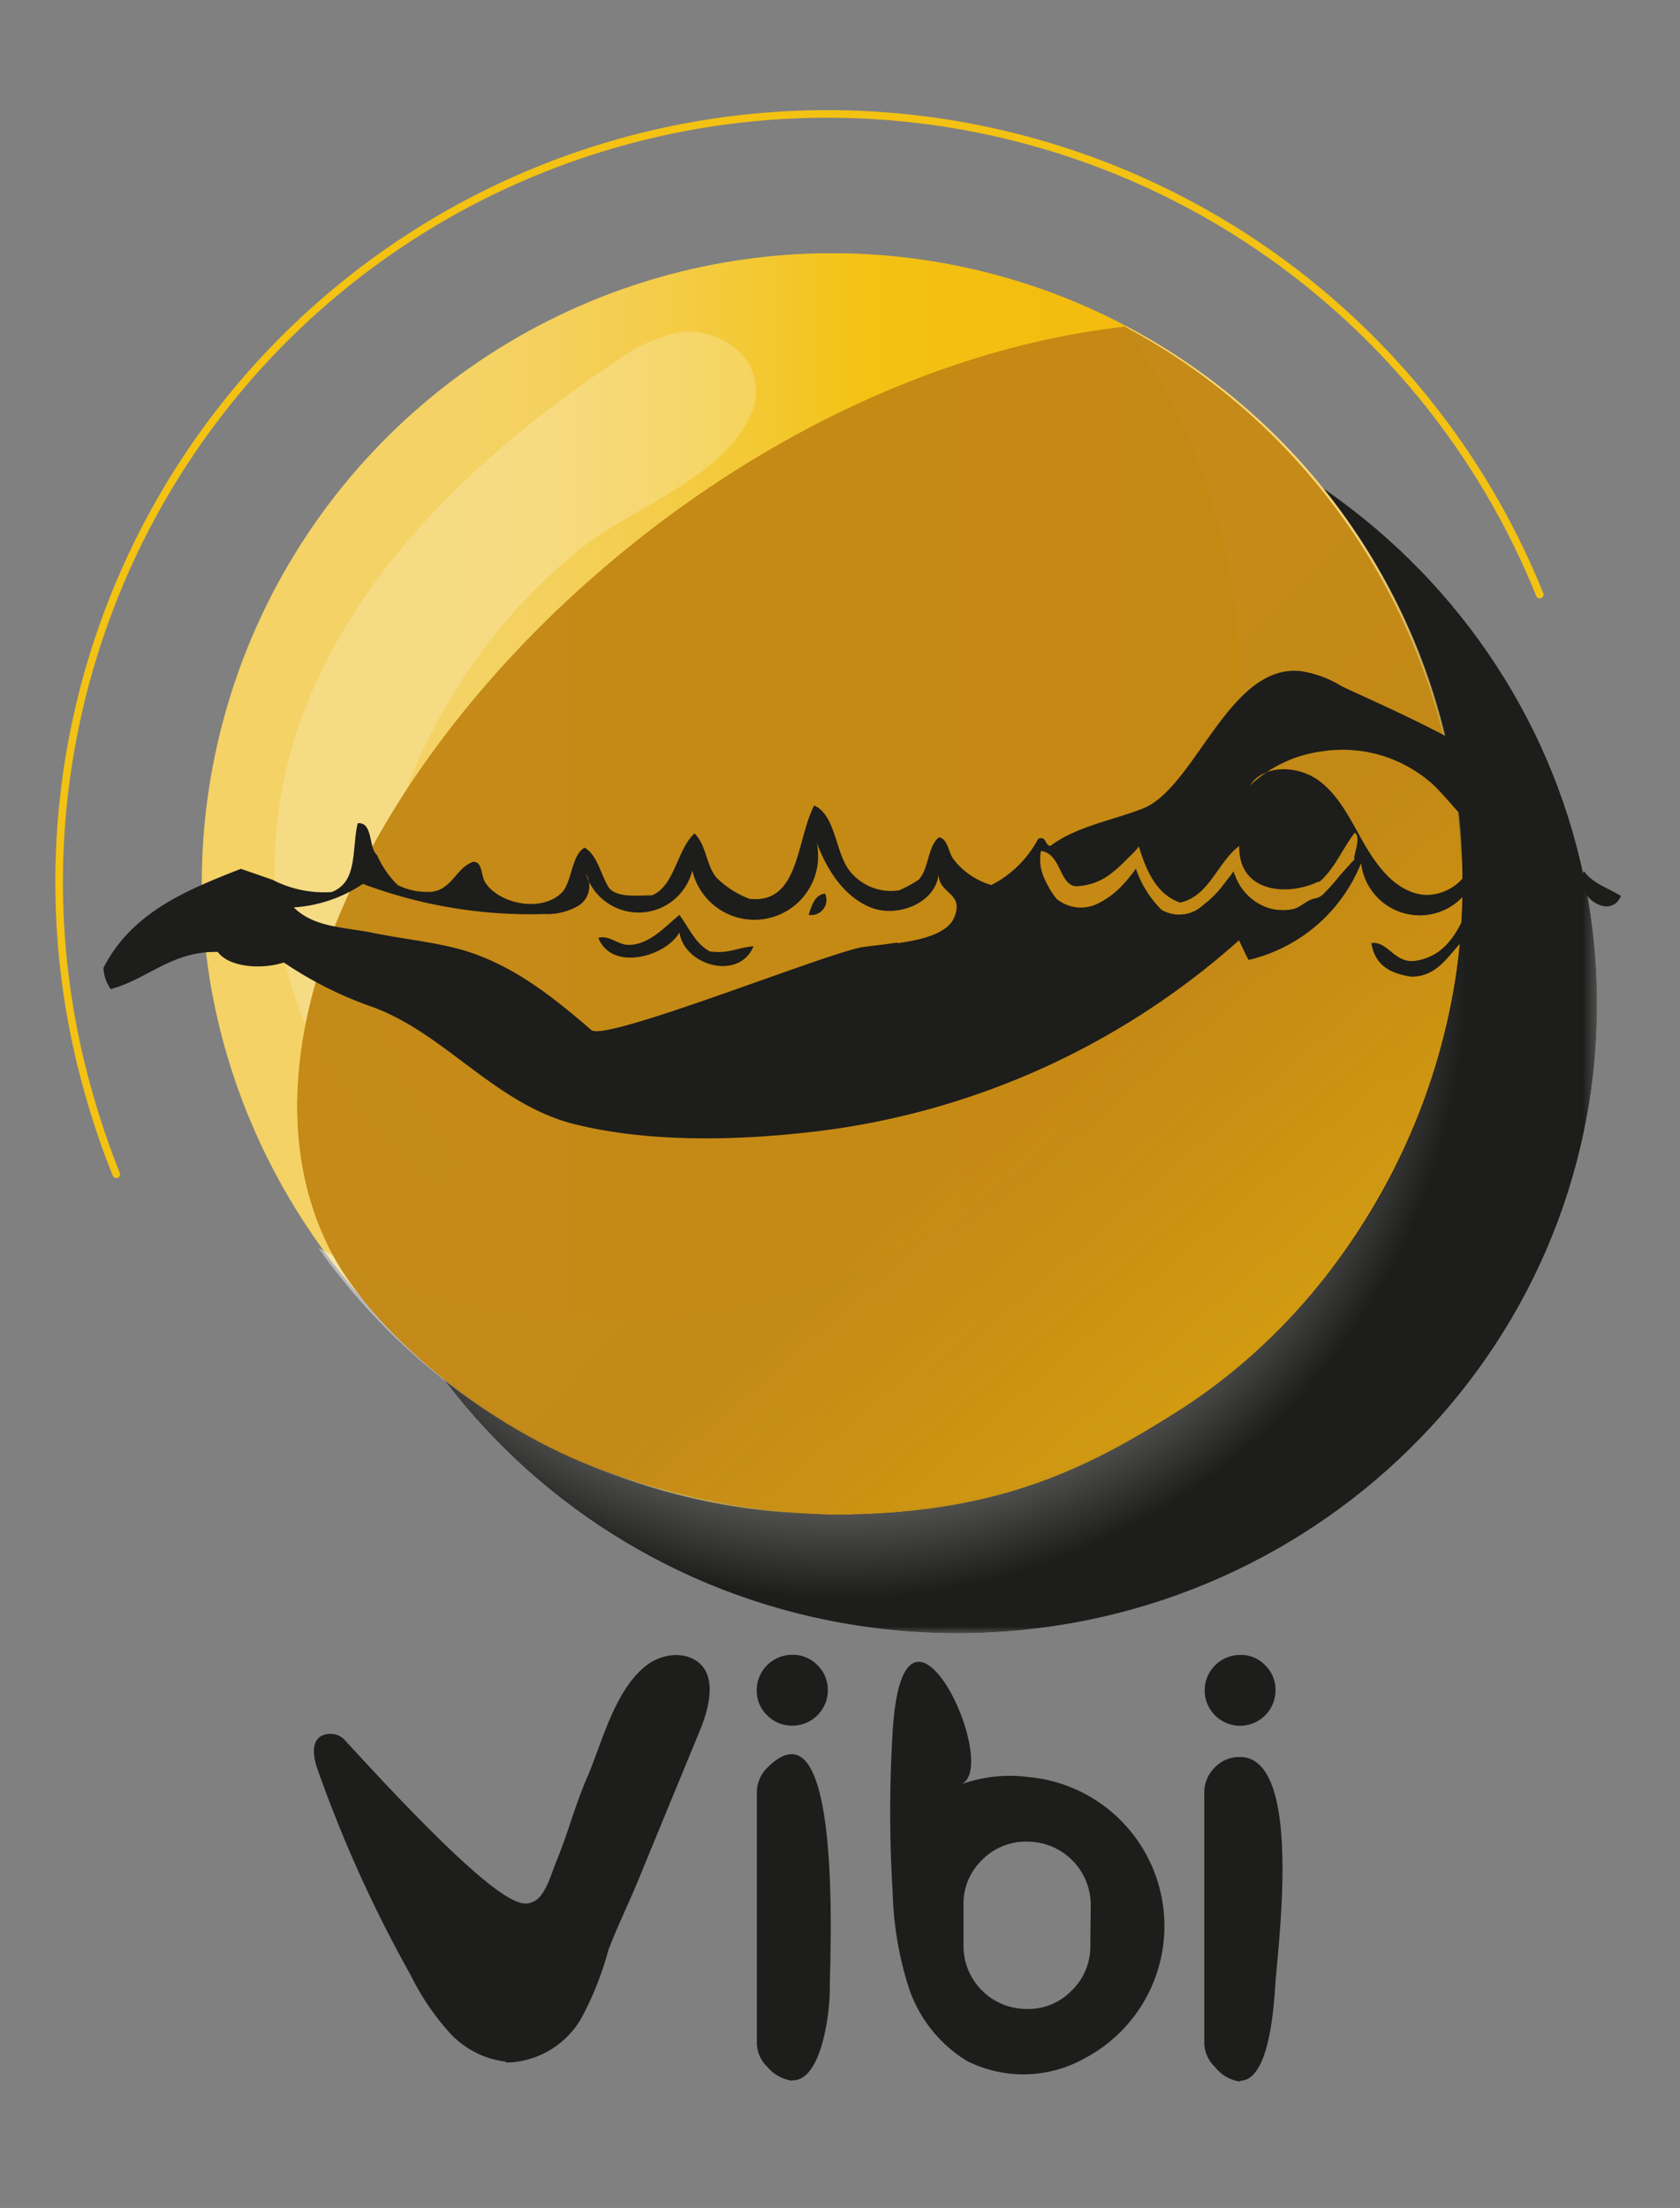 <svg xmlns="http://www.w3.org/2000/svg" xmlns:xlink="http://www.w3.org/1999/xlink" viewBox="0 0 121.48 159.67"><rect x="0" y="0" width="121.48" height="159.67" fill="#808080" stroke="none"/><defs><style>.cls-1{fill:url(#Degradado_sin_nombre_7);}.cls-2{fill:url(#Degradado_sin_nombre_9);}.cls-3{fill:url(#Degradado_sin_nombre_10);}.cls-4{fill:url(#Degradado_sin_nombre_5);}.cls-5{fill:url(#Degradado_sin_nombre_7-2);}.cls-6{fill:url(#Degradado_sin_nombre_9-2);}.cls-7{fill:url(#Degradado_sin_nombre_7-3);}.cls-8{fill:url(#Degradado_sin_nombre_9-3);}.cls-57,.cls-9{fill:none;}.cls-10{isolation:isolate;}.cls-11{opacity:0.44;}.cls-11,.cls-21,.cls-33{mix-blend-mode:multiply;}.cls-12{clip-path:url(#clip-path);}.cls-13{clip-path:url(#clip-path-2);}.cls-14{mask:url(#mask);}.cls-15{fill:url(#Degradado_sin_nombre_6);}.cls-16{opacity:0.96;}.cls-17{clip-path:url(#clip-path-3);}.cls-18{clip-path:url(#clip-path-4);}.cls-19{mask:url(#mask-2);}.cls-20{fill:url(#Degradado_sin_nombre_8);}.cls-22{clip-path:url(#clip-path-5);}.cls-23{clip-path:url(#clip-path-6);}.cls-24{mask:url(#mask-3);}.cls-25{fill:url(#Degradado_sin_nombre_2);}.cls-26{clip-path:url(#clip-path-7);}.cls-27{fill:url(#Degradado_sin_nombre_3);}.cls-28{opacity:0.21;mix-blend-mode:lighten;}.cls-29{clip-path:url(#clip-path-8);}.cls-30{clip-path:url(#clip-path-9);}.cls-31{mask:url(#mask-4);}.cls-32{fill:url(#Degradado_sin_nombre_4);}.cls-33{opacity:0.17;}.cls-34{clip-path:url(#clip-path-10);}.cls-35{opacity:0.11;}.cls-36{clip-path:url(#clip-path-11);}.cls-37{fill:#ab7719;}.cls-38{clip-path:url(#clip-path-12);}.cls-39{clip-path:url(#clip-path-13);}.cls-40{clip-path:url(#clip-path-14);}.cls-41{clip-path:url(#clip-path-15);}.cls-42{clip-path:url(#clip-path-16);}.cls-43{clip-path:url(#clip-path-17);}.cls-44{clip-path:url(#clip-path-18);}.cls-45{clip-path:url(#clip-path-19);}.cls-46{clip-path:url(#clip-path-20);}.cls-47{clip-path:url(#clip-path-21);}.cls-48{clip-path:url(#clip-path-22);}.cls-49{clip-path:url(#clip-path-23);}.cls-50{clip-path:url(#clip-path-24);}.cls-51{mask:url(#mask-5);}.cls-52{fill:url(#Degradado_sin_nombre_6-2);}.cls-53{clip-path:url(#clip-path-25);}.cls-54{clip-path:url(#clip-path-26);}.cls-55{mask:url(#mask-6);}.cls-56{fill:url(#Degradado_sin_nombre_8-2);}.cls-57{stroke:#f3c213;stroke-linecap:round;stroke-miterlimit:10;stroke-width:0.55px;}.cls-58,.cls-59{fill:#1d1d1b;}.cls-58{fill-rule:evenodd;}.cls-60{clip-path:url(#clip-path-27);}.cls-61{clip-path:url(#clip-path-28);}.cls-62{mask:url(#mask-7);}.cls-63{fill:url(#Degradado_sin_nombre_6-3);}.cls-64{clip-path:url(#clip-path-29);}.cls-65{clip-path:url(#clip-path-30);}.cls-66{mask:url(#mask-8);}.cls-67{fill:url(#Degradado_sin_nombre_8-3);}</style><linearGradient id="Degradado_sin_nombre_7" x1="-5647.5" y1="1753.9" x2="-5645.62" y2="1753.9" gradientTransform="matrix(0, 17.24, 17.24, 0, -30036.09, 97416.58)" gradientUnits="userSpaceOnUse"><stop offset="0" stop-color="#4d4d4d"/><stop offset="0.1" stop-color="#4d4d4d"/><stop offset="0.2" stop-color="#535353"/><stop offset="0.35" stop-color="#656565"/><stop offset="0.51" stop-color="#818181"/><stop offset="0.69" stop-color="#a9a9a9"/><stop offset="0.88" stop-color="#dcdcdc"/><stop offset="1" stop-color="#fff"/></linearGradient><linearGradient id="Degradado_sin_nombre_9" x1="-5732.44" y1="1661.87" x2="-5730.56" y2="1661.87" gradientTransform="matrix(0, 26.44, 26.44, 0, -43753.07, 151642.26)" gradientUnits="userSpaceOnUse"><stop offset="0"/><stop offset="0.02"/><stop offset="0.03" stop-color="#030303"/><stop offset="0.29" stop-color="#404040"/><stop offset="0.48" stop-color="#666"/><stop offset="0.58" stop-color="#757575"/><stop offset="0.9" stop-color="#f1f1f1"/><stop offset="1" stop-color="#f1f1f1"/></linearGradient><radialGradient id="Degradado_sin_nombre_10" cx="-5622.9" cy="1504.35" r="1.88" gradientTransform="matrix(24.39, 0, 0, -24.39, 137202.35, 36761.2)" gradientUnits="userSpaceOnUse"><stop offset="0" stop-color="#fff"/><stop offset="0.1" stop-color="#fafafa"/><stop offset="0.23" stop-color="#ececec"/><stop offset="0.36" stop-color="#d4d4d4"/><stop offset="0.5" stop-color="#b3b3b3"/><stop offset="0.64" stop-color="#888"/><stop offset="0.79" stop-color="#535353"/><stop offset="0.94" stop-color="#171717"/><stop offset="0.99"/><stop offset="1"/></radialGradient><linearGradient id="Degradado_sin_nombre_5" x1="-5681.81" y1="1704.51" x2="-5679.93" y2="1704.51" gradientTransform="matrix(0, 18.82, 18.82, 0, -32047.96, 106989.64)" gradientUnits="userSpaceOnUse"><stop offset="0" stop-color="#fff"/><stop offset="1" stop-color="#1a1a1a"/></linearGradient><linearGradient id="Degradado_sin_nombre_7-2" x1="-5663.52" y1="1725.94" x2="-5661.64" y2="1725.94" gradientTransform="matrix(0, 17.24, 17.24, 0, -29688.33, 97700.99)" xlink:href="#Degradado_sin_nombre_7"/><linearGradient id="Degradado_sin_nombre_9-2" x1="-5741.38" y1="1642.86" x2="-5739.5" y2="1642.86" gradientTransform="matrix(0, 26.44, 26.44, 0, -43384.64, 151886.94)" xlink:href="#Degradado_sin_nombre_9"/><linearGradient id="Degradado_sin_nombre_7-3" x1="-5663.25" y1="1726.37" x2="-5661.37" y2="1726.37" gradientTransform="matrix(0, 17.24, 17.24, 0, -29821.43, 97694.27)" xlink:href="#Degradado_sin_nombre_7"/><linearGradient id="Degradado_sin_nombre_9-3" x1="-5741.23" y1="1643.15" x2="-5739.35" y2="1643.15" gradientTransform="matrix(0, 26.44, 26.44, 0, -43518.11, 151880.84)" xlink:href="#Degradado_sin_nombre_9"/><clipPath id="clip-path"><rect class="cls-9" x="157.3" y="15.29" width="82.77" height="85.93"/></clipPath><clipPath id="clip-path-2"><path class="cls-9" d="M215.69,15.29A45.59,45.59,0,0,1,157.3,82a45.58,45.58,0,1,0,58.39-66.7"/></clipPath><mask id="mask" x="114.34" y="-26.09" width="168.69" height="168.69" maskUnits="userSpaceOnUse"><rect class="cls-1" x="139.03" y="-1.38" width="119.3" height="119.27" transform="translate(17.73 158.88) rotate(-45.42)"/></mask><linearGradient id="Degradado_sin_nombre_6" x1="-5647.5" y1="1753.9" x2="-5645.62" y2="1753.9" gradientTransform="matrix(0, 17.24, 17.24, 0, -30036.09, 97416.58)" gradientUnits="userSpaceOnUse"><stop offset="0" stop-color="#fff"/><stop offset="0.1" stop-color="#fff"/><stop offset="0.19" stop-color="#f9f9f9"/><stop offset="0.31" stop-color="#e8e8e7"/><stop offset="0.45" stop-color="#cbcbcb"/><stop offset="0.6" stop-color="#a3a3a3"/><stop offset="0.77" stop-color="#70706f"/><stop offset="0.94" stop-color="#333331"/><stop offset="1" stop-color="#1d1d1b"/></linearGradient><clipPath id="clip-path-3"><rect class="cls-9" x="155.83" y="15.36" width="84.25" height="85.93"/></clipPath><clipPath id="clip-path-4"><path class="cls-9" d="M215.69,15.36C180,19.42,146.6,59,158.16,82.06c2.75,5.48,10.33,12.14,18.23,15.42a51.59,51.59,0,0,0,18.11,3.81c11.49,0,17.94-3,24.83-7.36,14.38-9.05,21-25.54,20.74-38.21a46.14,46.14,0,0,0-24.38-40.36"/></clipPath><mask id="mask-2" x="104.09" y="-30.98" width="178.7" height="178.62" maskUnits="userSpaceOnUse"><rect class="cls-2" x="129.91" y="-4.81" width="127.07" height="126.27" transform="translate(8.89 140.57) rotate(-40.8)"/></mask><linearGradient id="Degradado_sin_nombre_8" x1="-5732.44" y1="1661.87" x2="-5730.56" y2="1661.87" gradientTransform="matrix(0, 26.44, 26.44, 0, -43753.07, 151642.26)" gradientUnits="userSpaceOnUse"><stop offset="0" stop-color="#c38714"/><stop offset="0.02" stop-color="#c38714"/><stop offset="0.19" stop-color="#ca8f13"/><stop offset="0.58" stop-color="#d59e11"/><stop offset="0.9" stop-color="#f1c012"/><stop offset="1" stop-color="#f1c012"/></linearGradient><clipPath id="clip-path-5"><rect class="cls-9" x="22.95" y="27.13" width="92.53" height="90.98"/></clipPath><clipPath id="clip-path-6"><path class="cls-9" d="M115.48,72.62c0,25.13-20.71,45.49-46.27,45.49S23,97.75,23,72.62,43.66,27.13,69.21,27.13s46.27,20.37,46.27,45.49"/></clipPath><mask id="mask-3" x="22.95" y="27.13" width="92.53" height="90.98" maskUnits="userSpaceOnUse"><rect class="cls-3" x="22.95" y="27.13" width="92.53" height="90.98"/></mask><radialGradient id="Degradado_sin_nombre_2" cx="-5622.9" cy="1504.35" r="1.88" gradientTransform="matrix(24.39, 0, 0, -24.39, 137202.37, 36761.2)" gradientUnits="userSpaceOnUse"><stop offset="0" stop-color="#fff"/><stop offset="0.11" stop-color="#fafafa"/><stop offset="0.24" stop-color="#ececec"/><stop offset="0.38" stop-color="#d4d4d4"/><stop offset="0.53" stop-color="#b3b3b3"/><stop offset="0.68" stop-color="#898988"/><stop offset="0.84" stop-color="#565654"/><stop offset="0.99" stop-color="#1d1d1b"/><stop offset="1" stop-color="#1d1d1b"/></radialGradient><clipPath id="clip-path-7"><path class="cls-9" d="M14.59,63.89c.14,25.2,21.38,45.78,45.58,45.58A45.58,45.58,0,1,0,14.59,63.89"/></clipPath><linearGradient id="Degradado_sin_nombre_3" x1="-5734.06" y1="1483.32" x2="-5732.18" y2="1483.32" gradientTransform="matrix(48.45, 0, 0, -48.45, 277847.37, 71935.45)" gradientUnits="userSpaceOnUse"><stop offset="0" stop-color="#f4d265"/><stop offset="0.06" stop-color="#f4d15f"/><stop offset="0.14" stop-color="#f4cd4d"/><stop offset="0.24" stop-color="#f3c831"/><stop offset="0.32" stop-color="#f3c213"/><stop offset="0.73" stop-color="#f2b509"/><stop offset="1" stop-color="#f1aa00"/><stop offset="1" stop-color="#f1aa00"/></linearGradient><clipPath id="clip-path-8"><rect class="cls-9" x="19.85" y="23.95" width="34.85" height="61.82"/></clipPath><clipPath id="clip-path-9"><path class="cls-9" d="M33.1,85.27a2,2,0,0,0,.23-.55c.29-1.17-1.54-3.16-2.14-4-6.09-8.85-4.34-19.92.6-28.83A40.63,40.63,0,0,1,42.18,39.52c3.76-2.91,10.69-5.22,12.32-10.05,0,0,0,0,0,0a4.49,4.49,0,0,0,.18-1c.17-3-3.08-4.92-5.75-4.42a12,12,0,0,0-4.4,2.08C31.37,34.85,18.77,48,19.93,65c.53,7.84,4.35,15.56,10.73,20.14.91.64,1.93.92,2.44.1"/></clipPath><mask id="mask-4" x="-12.51" y="5.48" width="98.65" height="98.65" maskUnits="userSpaceOnUse"><rect class="cls-4" x="1.94" y="19.93" width="69.76" height="69.76" transform="translate(-27.97 42.09) rotate(-45)"/></mask><linearGradient id="Degradado_sin_nombre_4" x1="-5681.81" y1="1704.51" x2="-5679.93" y2="1704.51" gradientTransform="matrix(0, 18.82, 18.82, 0, -32047.96, 106989.65)" gradientUnits="userSpaceOnUse"><stop offset="0" stop-color="#fff"/><stop offset="1" stop-color="#fff"/></linearGradient><clipPath id="clip-path-10"><rect class="cls-9" x="100.32" y="60.85" width="3.46" height="2.68"/></clipPath><clipPath id="clip-path-11"><rect class="cls-9" x="101.74" y="63.24" width="1.44" height="0.2"/></clipPath><clipPath id="clip-path-12"><rect class="cls-9" x="100.56" y="62.53" width="1.28" height="0.49"/></clipPath><clipPath id="clip-path-13"><rect class="cls-9" x="100.9" y="61.08" width="1.42" height="0.22"/></clipPath><clipPath id="clip-path-14"><rect class="cls-9" x="102.26" y="62.13" width="1.52" height="0.51"/></clipPath><clipPath id="clip-path-15"><rect class="cls-9" x="101.7" y="60.99" width="1.45" height="0.18"/></clipPath><clipPath id="clip-path-16"><rect class="cls-9" x="100.32" y="61.86" width="1.09" height="0.49"/></clipPath><clipPath id="clip-path-17"><rect class="cls-9" x="101.07" y="63.38" width="1.44" height="0.15"/></clipPath><clipPath id="clip-path-18"><rect class="cls-9" x="102.5" y="61.88" width="1.17" height="0.49"/></clipPath><clipPath id="clip-path-19"><rect class="cls-9" x="100.59" y="61.42" width="1.29" height="0.41"/></clipPath><clipPath id="clip-path-20"><rect class="cls-9" x="101.22" y="60.85" width="1.42" height="0.49"/></clipPath><clipPath id="clip-path-21"><rect class="cls-9" x="102.28" y="62.6" width="1.29" height="0.43"/></clipPath><clipPath id="clip-path-22"><rect class="cls-9" x="100.39" y="62.42" width="1.16" height="0.47"/></clipPath><clipPath id="clip-path-23"><rect class="cls-9" x="22.95" y="23.54" width="82.77" height="85.93"/></clipPath><clipPath id="clip-path-24"><path class="cls-9" d="M81.34,23.54A45.58,45.58,0,0,1,23,90.23,45.58,45.58,0,1,0,81.34,23.54"/></clipPath><mask id="mask-5" x="-20.01" y="-17.84" width="168.69" height="168.69" maskUnits="userSpaceOnUse"><rect class="cls-5" x="4.68" y="6.87" width="119.3" height="119.27" transform="translate(-28.19 65.64) rotate(-45.42)"/></mask><linearGradient id="Degradado_sin_nombre_6-2" x1="-5663.52" y1="1725.94" x2="-5661.64" y2="1725.94" gradientTransform="matrix(0, 17.24, 17.24, 0, -29688.33, 97700.99)" xlink:href="#Degradado_sin_nombre_6"/><clipPath id="clip-path-25"><rect class="cls-9" x="21.48" y="23.61" width="84.24" height="85.93"/></clipPath><clipPath id="clip-path-26"><path class="cls-9" d="M81.34,23.61C45.65,27.66,12.25,67.27,23.81,90.3c2.75,5.49,10.33,12.14,18.23,15.43a51.82,51.82,0,0,0,18.11,3.81c11.49,0,17.94-3,24.84-7.36,14.37-9.06,21-25.54,20.73-38.22A46.13,46.13,0,0,0,81.34,23.61"/></clipPath><mask id="mask-6" x="-30.25" y="-22.73" width="178.7" height="178.61" maskUnits="userSpaceOnUse"><rect class="cls-6" x="-4.44" y="3.44" width="127.07" height="126.27" transform="translate(-29.14 54.79) rotate(-40.8)"/></mask><linearGradient id="Degradado_sin_nombre_8-2" x1="-5741.38" y1="1642.86" x2="-5739.5" y2="1642.86" gradientTransform="matrix(0, 26.44, 26.44, 0, -43384.59, 151886.95)" xlink:href="#Degradado_sin_nombre_8"/><clipPath id="clip-path-27"><rect class="cls-9" x="-102.67" y="21.45" width="82.77" height="85.93"/></clipPath><clipPath id="clip-path-28"><path class="cls-9" d="M-44.28,21.45A45.33,45.33,0,0,1-35.9,47.79,45.57,45.57,0,0,1-81.47,93.36a45.43,45.43,0,0,1-21.2-5.22,45.53,45.53,0,0,0,37.2,19.24A45.58,45.58,0,0,0-19.9,61.8,45.56,45.56,0,0,0-44.28,21.45"/></clipPath><mask id="mask-7" x="-145.63" y="-19.93" width="168.69" height="168.69" maskUnits="userSpaceOnUse"><rect class="cls-7" x="-120.93" y="4.78" width="119.3" height="119.27" transform="translate(-64.15 -24.45) rotate(-45.42)"/></mask><linearGradient id="Degradado_sin_nombre_6-3" x1="-5663.25" y1="1726.37" x2="-5661.37" y2="1726.37" gradientTransform="matrix(0, 17.24, 17.24, 0, -29821.43, 97694.27)" xlink:href="#Degradado_sin_nombre_6"/><clipPath id="clip-path-29"><rect class="cls-9" x="-104.13" y="21.52" width="84.24" height="85.93"/></clipPath><clipPath id="clip-path-30"><path class="cls-9" d="M-44.28,21.52c-35.69,4.05-69.08,43.66-57.53,66.7,2.75,5.48,10.34,12.14,18.23,15.42a51.86,51.86,0,0,0,18.11,3.81c11.5,0,17.94-3,24.84-7.36,14.38-9.06,21-25.54,20.73-38.22A46.14,46.14,0,0,0-44.28,21.52"/></clipPath><mask id="mask-8" x="-155.87" y="-24.82" width="178.7" height="178.61" maskUnits="userSpaceOnUse"><rect class="cls-8" x="-130.06" y="1.35" width="127.07" height="126.27" transform="translate(-58.3 -27.8) rotate(-40.8)"/></mask><linearGradient id="Degradado_sin_nombre_8-3" x1="-5741.23" y1="1643.15" x2="-5739.35" y2="1643.15" gradientTransform="matrix(0, 26.44, 26.44, 0, -43518.11, 151880.84)" xlink:href="#Degradado_sin_nombre_8"/></defs><title>iconos</title><g class="cls-10"><g id="Capa_1" data-name="Capa 1"><g class="cls-11"><g class="cls-12"><g class="cls-13"><g class="cls-14"><rect class="cls-15" x="139.03" y="-1.38" width="119.3" height="119.27" transform="translate(17.73 158.88) rotate(-45.42)"/></g></g></g></g><g class="cls-16"><g class="cls-17"><g class="cls-18"><g class="cls-19"><rect class="cls-20" x="129.91" y="-4.81" width="127.07" height="126.27" transform="translate(8.89 140.57) rotate(-40.8)"/></g></g></g></g><g class="cls-21"><g class="cls-22"><g class="cls-23"><g class="cls-24"><rect class="cls-25" x="22.95" y="27.13" width="92.53" height="90.98"/></g></g></g></g><g class="cls-26"><rect class="cls-27" x="14.46" y="18.32" width="91.28" height="91.35"/></g><g class="cls-28"><g class="cls-29"><g class="cls-30"><g class="cls-31"><rect class="cls-32" x="1.94" y="19.93" width="69.76" height="69.76" transform="translate(-27.97 42.09) rotate(-45)"/></g></g></g></g><g class="cls-33"><g class="cls-34"><g class="cls-35"><g class="cls-36"><path class="cls-37" d="M101.78,63.44h1a3,3,0,0,0,.44-.18l-1.05,0c-.08,0-.53.2-.35.2"/></g></g><g class="cls-35"><g class="cls-38"><path class="cls-37" d="M100.82,63h.92c.23,0,0-.48-.1-.47h-.94c-.29,0-.07.48.12.48"/></g></g><g class="cls-35"><g class="cls-39"><path class="cls-37" d="M100.9,61.3l1,0c.13,0,.37-.2.43-.2h-1a1.32,1.32,0,0,0-.42.22"/></g></g><g class="cls-35"><g class="cls-40"><path class="cls-37" d="M102.84,62.64h.79c.25,0,.19-.49-.13-.5h-1c-.54,0,0,.51.34.51"/></g></g><g class="cls-35"><g class="cls-41"><path class="cls-37" d="M102.09,61.17l1,0a2.75,2.75,0,0,0-.44-.15h-1c-.18,0,.27.18.35.18"/></g></g><g class="cls-35"><g class="cls-42"><path class="cls-37" d="M100.35,62.35h1s.07-.49.07-.49h-1c-.08,0-.11.49-.06.49"/></g></g><g class="cls-35"><g class="cls-43"><path class="cls-37" d="M101.46,63.53h1.05c-.07,0-.32-.11-.45-.12l-1,0c-.16,0,.29.15.36.15"/></g></g><g class="cls-35"><g class="cls-44"><path class="cls-37" d="M102.64,62.38h1c.07,0,0-.49-.07-.49h-1c-.14,0-.1.5.06.5"/></g></g><g class="cls-35"><g class="cls-45"><path class="cls-37" d="M100.61,61.83l1,0c.13,0,.25-.39.3-.39h-1c-.09,0-.34.41-.24.41"/></g></g><g class="cls-35"><g class="cls-46"><path class="cls-37" d="M101.49,61.34l.82-.05c.11,0,.53-.29.23-.32l-1-.11c-.41,0-.46.51-.07.48"/></g></g><g class="cls-35"><g class="cls-47"><path class="cls-37" d="M102.33,63h1c.13,0,.25-.42.26-.42h-1c-.1,0-.35.43-.2.43"/></g></g><g class="cls-35"><g class="cls-48"><path class="cls-37" d="M100.55,62.89h1s-.09-.47-.16-.47h-1s0,.47.16.47"/></g></g></g></g><g class="cls-11"><g class="cls-49"><g class="cls-50"><g class="cls-51"><rect class="cls-52" x="4.68" y="6.87" width="119.3" height="119.27" transform="translate(-28.19 65.65) rotate(-45.42)"/></g></g></g></g><g class="cls-16"><g class="cls-53"><g class="cls-54"><g class="cls-55"><rect class="cls-56" x="-4.44" y="3.44" width="127.07" height="126.27" transform="translate(-29.14 54.79) rotate(-40.8)"/></g></g></g></g><path class="cls-57" d="M8.41,84.92A56.27,56.27,0,0,1,6.4,79,55.55,55.55,0,0,1,111.34,43"/><path class="cls-58" d="M114.53,63c-.84,1.75,1.91,3.63,2.68,1.79-.91-.57-2-.87-2.68-1.79"/><path class="cls-58" d="M58.47,66.16a1.1,1.1,0,0,0,1.19-1.54c-.73.08-.95.82-1.19,1.54"/><path class="cls-58" d="M110,68.46a4.3,4.3,0,0,1-2.59-.9c-.45-.44-.6-1.27-1.19-1.53-.26,0-.43,0-.4.38-.73,1.57-1.71,2.82-3.48,3.07-1.5.22-2-1.46-3.18-1.28.28,1.69,1.47,2.21,2.88,2.43,2.09,0,2.82-1.84,4.08-2.94A3.37,3.37,0,0,0,107,69c1.63,1.33,5.59,1.56,6-1-.81-.51-1.86.5-3,.52"/><path class="cls-58" d="M51.41,68.84c-1.07-.5-1.58-1.72-2.28-2.68-1,.81-2.2,2.19-3.68,2.17-.77,0-1.4-.73-2.19-.51,1,2.5,4.94,1.31,5.87-.39.37,2.43,4.33,3.51,5.36,1-1.07.07-1.82.56-3.08.38"/><path class="cls-58" d="M17.42,62.83C13.45,64.38,9.51,66,7.48,70A3,3,0,0,0,8,71.53c2.71-.73,4.41-2.76,7.75-2.69.84,1.15,3.27,1.27,4.77.76a27.48,27.48,0,0,0,6.36,3.2c5.3,1.91,8.93,7.07,14.68,8.5,5.2,1.29,11.27,1.19,16.56.62A55.93,55.93,0,0,0,89.59,68c.23.47.46,1,.7,1.42a11.64,11.64,0,0,0,8.13-7,4.27,4.27,0,0,0,8.21,1.08c1.43,2.51,6.15,1.37,6.28-1.51a4.14,4.14,0,0,1-6.67-.33c.45,1.81-1.8,3.37-3.62,3s-3.07-2.06-4-3.68-1.74-3.39-3.23-4.51-4-1.23-5,.33a9.34,9.34,0,0,1,5.17-2.46,9.76,9.76,0,0,1,8,2.34c1.13,1.05,2,2.36,3.22,3.31s3,1.44,4.29.61c4.75-3.06-12.17-10-14.1-11a7.73,7.73,0,0,0-2.94-1.07C88.85,48,86.42,57,82.62,58.48c-2.24.86-4.82,1.3-6.66,2.69-.41,0-.28-.75-.89-.51A7.9,7.9,0,0,1,71.69,64a5.21,5.21,0,0,1-2.78-1.92c-.34-.49-.37-1.4-1-1.53-.83.59-.75,2.35-1.49,3.07a8.47,8.47,0,0,1-1.39.76,3.78,3.78,0,0,1-3.48-1.27c-1.16-1.28-1.07-4.16-2.68-4.86C57.56,60.8,57.81,65.39,54.2,65a6.82,6.82,0,0,1-2.39-1.53c-.76-.92-.73-2.37-1.59-3.2-1.28,1.17-1.42,3.8-3.08,4.48-1.15,0-2.45.17-3.08-.51-.62-.95-.85-2.41-1.79-2.94-.94.54-.89,2.35-1.59,3.19-1.45,1.54-4.54.9-5.57-.64-.34-.46-.19-1.54-.89-1.53-1.23.43-1.54,2-3,2.17A4.79,4.79,0,0,1,28.75,64a7.14,7.14,0,0,1-1.49-2.17c-.63-.56-.27-2.38-1.39-2.3C25.5,61,25.77,63,24.77,64a2.2,2.2,0,0,1-.79.51,8.13,8.13,0,0,1-4.28-.89m45.18,4.54c-.92.15-1.82.23-2.49.33-2.45.36-18.6,6.88-19.63,6-2.68-2.31-5.77-4.85-9.64-5.88-2-.52-4.06-.72-6.16-1.15s-4.23-.37-5.72-1.84a10.14,10.14,0,0,0,5-1.7,34.44,34.44,0,0,0,13.1,2.18,4.52,4.52,0,0,0,2.52-.62,1.68,1.68,0,0,0,.5-2.29,4,4,0,0,0,7.7-.24,4.61,4.61,0,0,0,9-2c.75,2,2,3.92,3.92,4.68s4.66-.32,4.89-2.4c0,1.43,1.88,1.31,1.13,3.11-.54,1.33-2.9,1.69-4.09,1.87m30.46-4.41c1.1-.9,1.7-2.43,2.59-3.58.54.32-.21,1.87,0,1.91-.49.52-1,1.08-1.43,1.62-.23.26-.47.53-.72.78a1.23,1.23,0,0,1-.77.45c-.59.12-1,.66-1.59.77a3.62,3.62,0,0,1-1.73-.09,3.84,3.84,0,0,1-2.39-2.3L89.18,63c0,.08-.36.51-.42.59-.17.23-.34.45-.52.67A7.59,7.59,0,0,1,87,65.45a2.53,2.53,0,0,1-3,.35,7.62,7.62,0,0,1-1.87-3c0,.07-.44.6-.5.68-.19.23-.39.46-.61.68a5.88,5.88,0,0,1-1.48,1.1A2.76,2.76,0,0,1,76.4,65a6.44,6.44,0,0,1-.84-1.38,3.31,3.31,0,0,1-.29-2.08c.65.06,1,.6,1.28,1.14s.56,1.36,1.25,1.41a4.3,4.3,0,0,0,2.64-1,9.35,9.35,0,0,0,1-.91c.12-.12.94-.89.9-1,.57,1.91,1.36,3.54,3,4.09,2.12-.47,2.69-2.92,4.27-4.09-.07,3.3,3.38,3.7,5.76,2.56"/><path class="cls-59" d="M36.56,149.09A6.59,6.59,0,0,1,32.51,147a18.22,18.22,0,0,1-2.83-4.2,94.39,94.39,0,0,1-6.77-15c-.26-.79-.4-1.86.32-2.26a1.44,1.44,0,0,1,1.66.25c11.75,12.86,12.91,12.1,13.75,11.69s1.3-2.21,1.6-2.9c.83-2,1.35-4.06,2.2-6,1.1-2.56,2-6.36,4.3-8.14,1.16-.91,3-1.09,4,0s.52,3.13-.11,4.65l-4.53,11c-.68,1.65-1.49,3.29-2.11,4.94a22.81,22.81,0,0,1-2,5,6.41,6.41,0,0,1-5,3.11,3.05,3.05,0,0,1-.43,0"/><path class="cls-59" d="M57.3,119.67a2.45,2.45,0,0,1,1.8.74,2.49,2.49,0,0,1,.76,1.82,2.56,2.56,0,0,1-2.56,2.56,2.48,2.48,0,0,1-1.82-.74,2.45,2.45,0,0,1-.76-1.82,2.56,2.56,0,0,1,2.58-2.56m0,30.77c2.11.06,2.72-4.92,2.7-6.61,0-2,1-21.51-4.51-16a2.47,2.47,0,0,0-.76,1.82v18a2.41,2.41,0,0,0,.76,1.82h0a2.82,2.82,0,0,0,1.81,1"/><path class="cls-59" d="M74.29,128.5a10.82,10.82,0,0,1,4.14,20.35,9.07,9.07,0,0,1-8.51.19,9.86,9.86,0,0,1-4.22-5.34,24.62,24.62,0,0,1-1.15-6.83,94.67,94.67,0,0,1,0-11.67c.77-12.76,8,2.68,4.91,3.85a10.34,10.34,0,0,1,4.83-.55m4.58,9.22a4.58,4.58,0,0,0-4.54-4.54h-.07A4.41,4.41,0,0,0,71,134.52a4.35,4.35,0,0,0-1.33,3.2v3a4.56,4.56,0,0,0,4.56,4.56h.07a4.34,4.34,0,0,0,3.2-1.34,4.39,4.39,0,0,0,1.34-3.22Z"/><path class="cls-59" d="M89.67,119.68a2.4,2.4,0,0,1,1.8.73,2.47,2.47,0,0,1,.76,1.82,2.56,2.56,0,1,1-2.56-2.55m0,30.79c2.15,0,2.45-5.54,2.55-7,.2-2.92,2-16.41-2.56-16.41a2.42,2.42,0,0,0-1.82.76,2.51,2.51,0,0,0-.76,1.82v18a2.46,2.46,0,0,0,.76,1.82,2.81,2.81,0,0,0,1.83,1.07"/><g class="cls-11"><g class="cls-60"><g class="cls-61"><g class="cls-62"><rect class="cls-63" x="-120.93" y="4.78" width="119.3" height="119.27" transform="translate(-64.15 -24.45) rotate(-45.42)"/></g></g></g></g><g class="cls-16"><g class="cls-64"><g class="cls-65"><g class="cls-66"><rect class="cls-67" x="-130.06" y="1.35" width="127.07" height="126.27" transform="translate(-58.3 -27.8) rotate(-40.8)"/></g></g></g></g></g></g></svg>